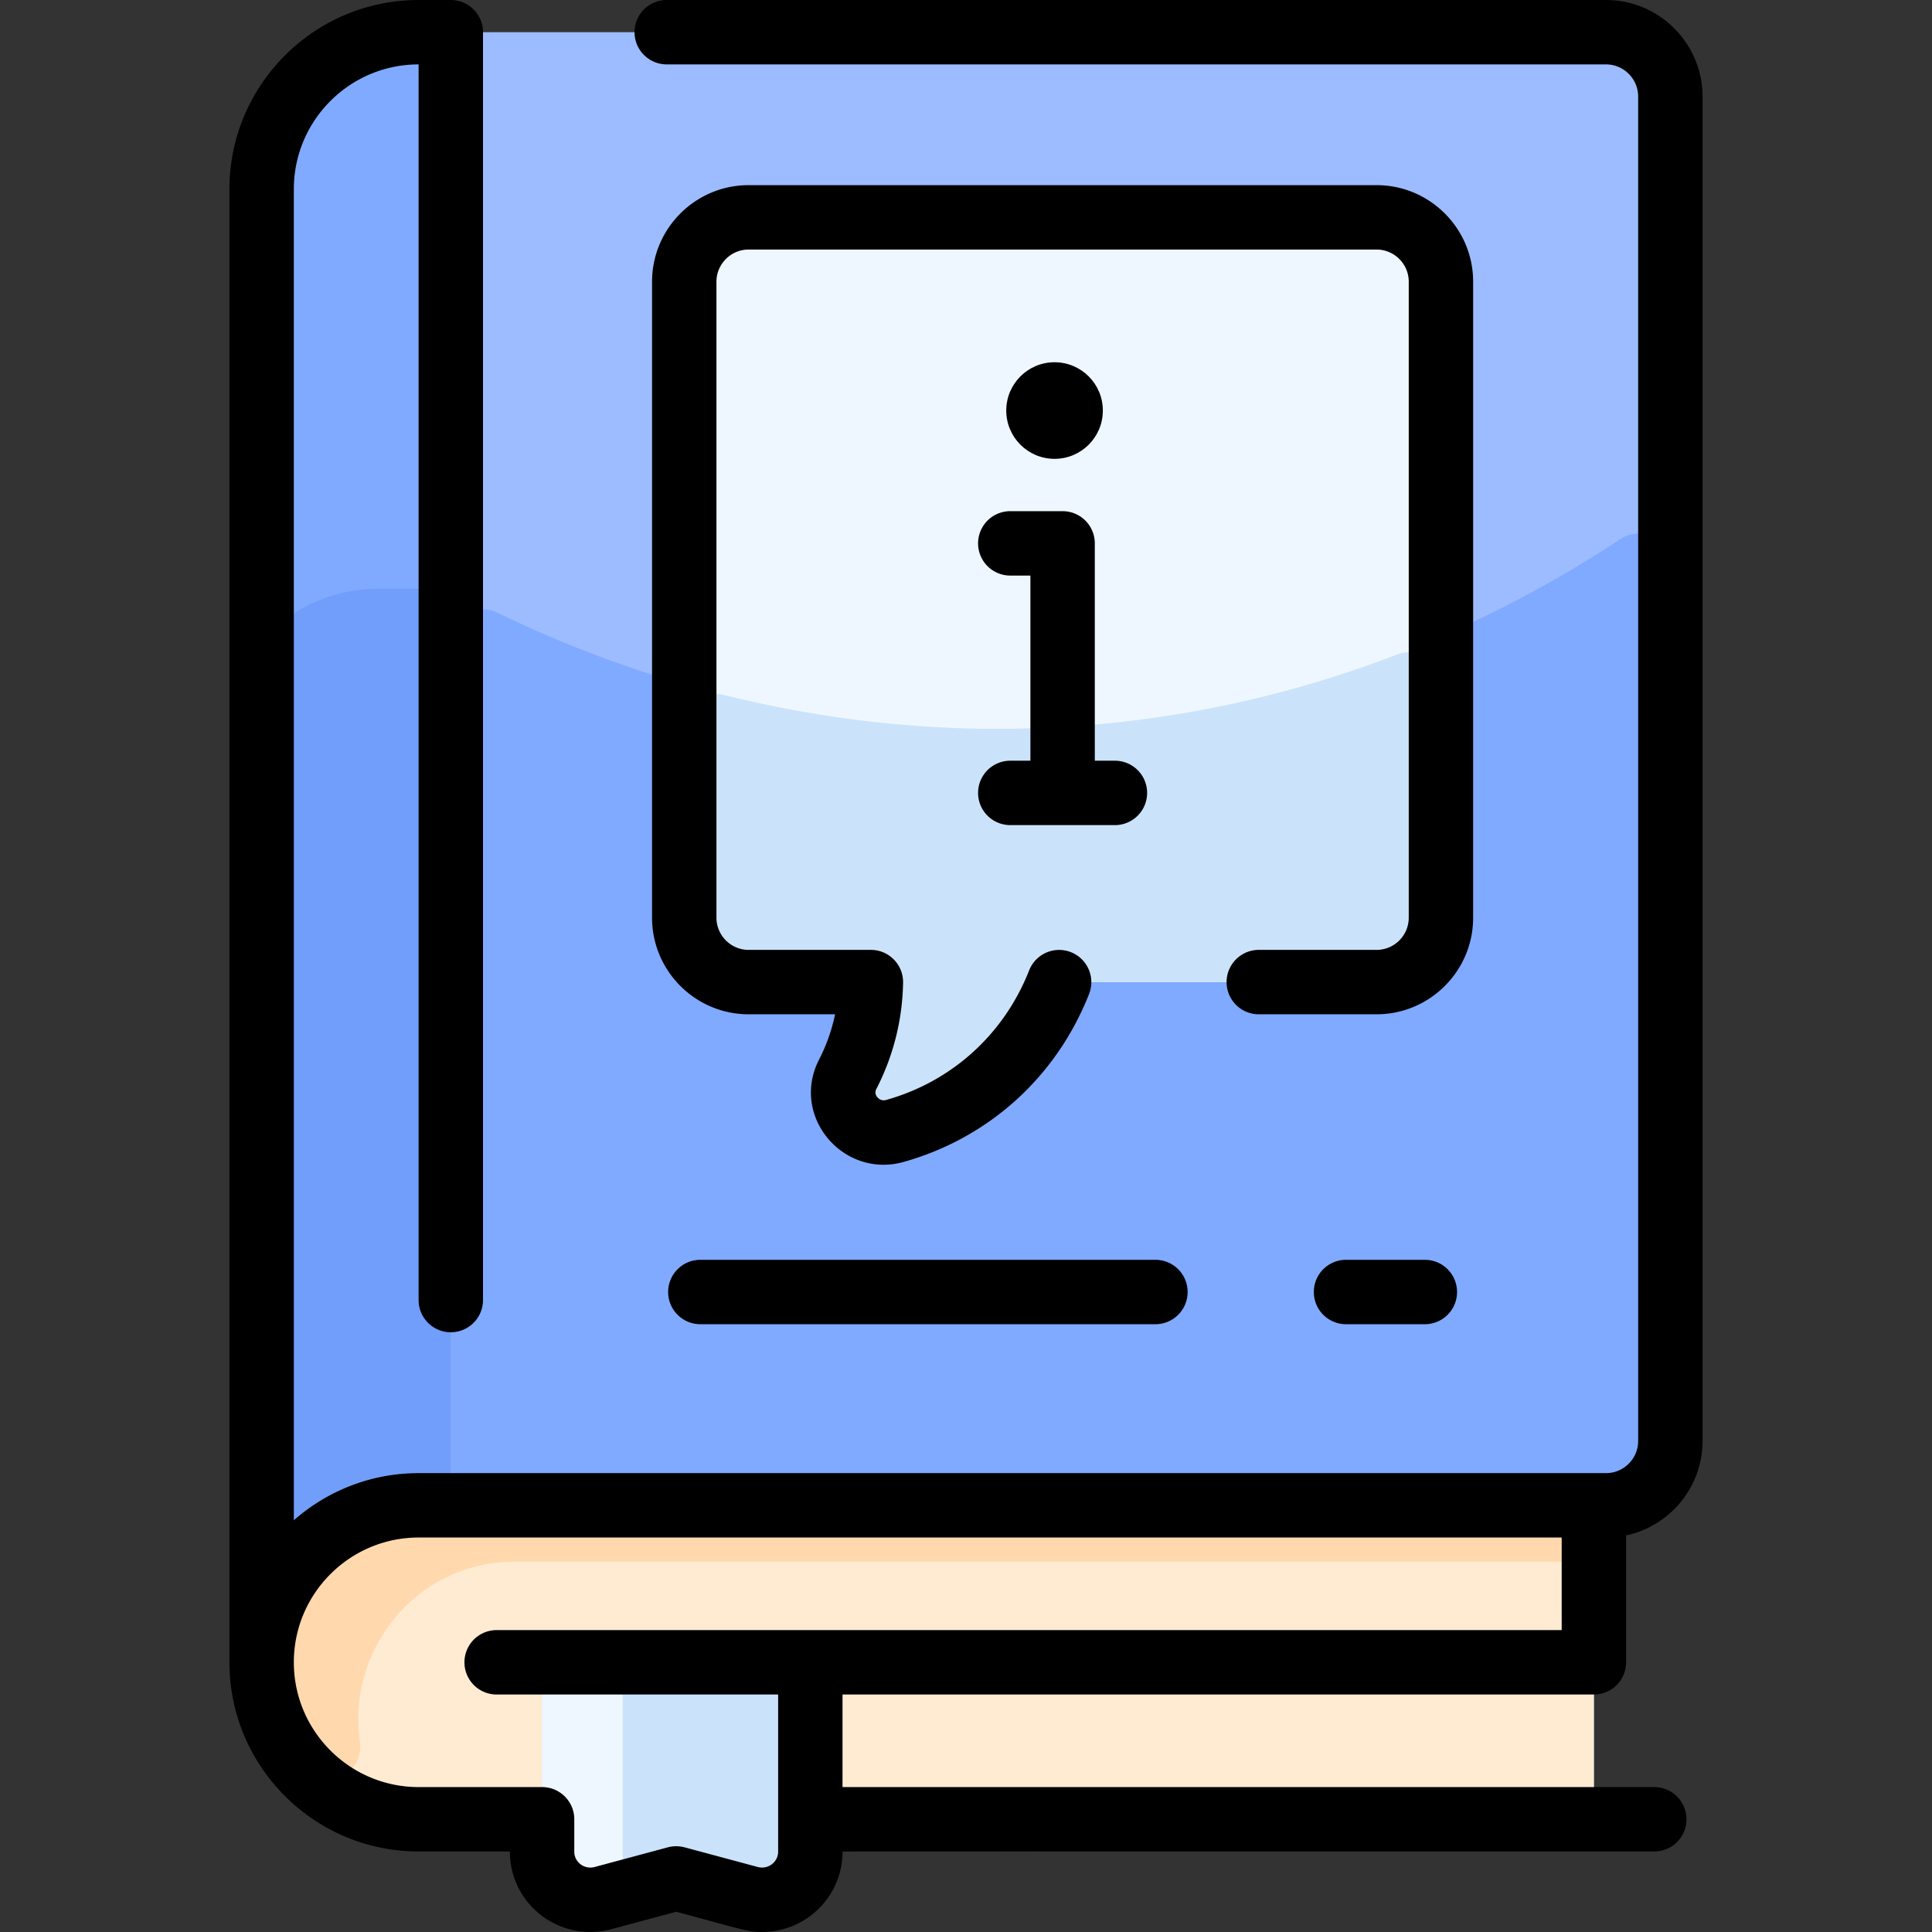 <svg xmlns="http://www.w3.org/2000/svg" version="1.1" xmlns:xlink="http://www.w3.org/1999/xlink" width="512" height="512" x="0" y="0" viewBox="0 0 480.006 480.006" style="enable-background:new 0 0 512 512" xml:space="preserve" class=""><rect x="0" y="0" width="480.006" height="480.006" fill="#333333" stroke="none"/><g><path fill="#9cbcff" d="M399.003 8h-295c-21.54 0-39 17.46-39 39 0 51.53-.119 379.661.01 365.603C64.804 434.301 83.026 452 104.773 452h283.23a8 8 0 0 0 8-8v-70h3c8.84 0 16-7.16 16-16V24c0-8.84-7.16-16-16-16z" opacity="1" data-original="#9cbcff"></path><path fill="#80aaff" d="M415.003 140.594V358c0 8.837-7.163 16-16 16h-287V159.385c0-5.912 6.182-9.778 11.499-7.193 88.233 42.898 192.425 39.04 279.097-18.271 5.319-3.517 12.404.296 12.404 6.673z" opacity="1" data-original="#80aaff"></path><path fill="#80aaff" d="M112.003 8v366h-8c-21.54 0-39 17.46-39 39V47c0-21.54 17.46-39 39-39z" opacity="1" data-original="#80aaff"></path><path fill="#719efa" d="M112.003 154.27V374h-8c-21.54 0-39 17.46-39 39V162.475c0-2.259.961-4.407 2.625-5.935 6.944-6.375 16.207-10.269 26.375-10.269h10a7.999 7.999 0 0 1 8 7.999z" opacity="1" data-original="#719efa"></path><path fill="#ffebd2" d="M396.003 374v70a8 8 0 0 1-8 8h-283.23c-21.869 0-40.181-17.896-39.762-39.761C65.418 391.051 82.718 374 104.003 374z" opacity="1" data-original="#ffebd2"></path><path fill="#ffd9ad" d="M396.003 374v6a8 8 0 0 1-8 8h-260c-25.266 0-41.882 22.714-38.587 44.686 1.165 7.768-8.26 12.51-13.675 6.82C52.179 414.746 69.976 374 104.003 374z" opacity="1" data-original="#ffd9ad"></path><path fill="#cbe3fa" d="M201.323 413v47.06c0 7.86-7.5 13.57-15.13 11.52l-18.19-4.89-18.19 4.89c-7.63 2.05-15.13-3.66-15.13-11.52V413z" opacity="1" data-original="#cbe3fa"></path><path fill="#eef7ff" d="M155.832 465.177c1.06 2.222-.277 4.86-2.654 5.498l-3.365.904c-7.63 2.05-15.13-3.66-15.13-11.52V413h20v47.06c0 1.85.415 3.58 1.149 5.117zM342.003 54h-156c-8.84 0-16 7.16-16 16v158c0 8.84 7.16 16 16 16h30.37c-.15 8.19-2.2 15.96-5.75 22.89-3.99 7.78 3.33 16.45 11.74 14.08 17.86-5.02 33.25-17.81 40.78-36.97h78.86c8.84 0 16-7.16 16-16V70c0-8.84-7.16-16-16-16z" opacity="1" data-original="#eef7ff"></path><path fill="#cbe3fa" d="M358.003 170.068V228c0 8.837-7.163 16-16 16h-78.86c-7.53 19.16-22.92 31.95-40.78 36.97-8.41 2.37-15.73-6.3-11.74-14.08a52.175 52.175 0 0 0 5.75-22.89h-30.37c-8.837 0-16-7.163-16-16v-47.569c0-5.202 4.887-9.014 9.935-7.755 56.516 14.092 114.329 10.279 167.143-10.054 5.261-2.025 10.922 1.809 10.922 7.446z" opacity="1" data-original="#cbe3fa"></path><path d="M334.422 313a8 8 0 0 0 0 16h19.581a8 8 0 0 0 0-16zM166.003 321a8 8 0 0 0 8 8h113.064a8 8 0 0 0 0-16H174.003a8 8 0 0 0-8 8zM366.003 70c0-13.233-10.767-24-24-24h-156c-13.233 0-24 10.767-24 24v158c0 13.233 10.767 24 24 24h21.474a44.07 44.07 0 0 1-3.976 11.244c-7.211 14.067 5.998 29.668 21.035 25.431 21.183-5.964 37.969-21.181 46.055-41.748a8 8 0 0 0-14.891-5.853c-6.238 15.868-19.178 27.605-35.499 32.2-1.185.335-1.914-.292-2.243-.695-.775-.948-.356-1.765-.219-2.033 4.236-8.264 6.468-17.146 6.633-26.403.079-4.465-3.521-8.142-7.999-8.142h-30.37c-4.411 0-8-3.589-8-8V70c0-4.411 3.589-8 8-8h156c4.411 0 8 3.589 8 8v158c0 4.411-3.589 8-8 8h-29.258a8 8 0 0 0 0 16h29.258c13.233 0 24-10.767 24-24z" fill="#000000" opacity="1" data-original="#000000"></path><path d="M251.003 189a8 8 0 0 0 0 16h26a8 8 0 0 0 0-16h-5v-54a8 8 0 0 0-8-8h-13a8 8 0 0 0 0 16h5v46z" fill="#000000" opacity="1" data-original="#000000"></path><circle cx="262.003" cy="102" r="12" fill="#000000" opacity="1" data-original="#000000"></circle><path d="M396.003 421a8 8 0 0 0 8-8v-31.527c10.841-2.308 19-11.954 19-23.473V24c0-13.233-10.767-24-24-24H165.648a8 8 0 0 0 0 16h233.354c4.411 0 8 3.589 8 8v334c0 4.411-3.589 8-8 8h-295c-11.87 0-22.719 4.433-31 11.717V47c0-17.094 13.906-31 31-31v307a8 8 0 0 0 16 0V8a8 8 0 0 0-8-8h-8c-25.916 0-47 21.084-47 47v366c0 25.916 21.084 47 47 47h22.678c0 13.287 12.562 22.704 25.204 19.308l16.118-4.33c17.295 4.646 17.865 5.028 21.374 5.028 10.686 0 19.948-8.649 19.948-19.944 0-.1-9.616-.062 201.678-.062a8 8 0 0 0 0-16H209.325v-23zm-202.678 39.062c0 2.577-2.485 4.483-5.054 3.793l-18.193-4.887a8.044 8.044 0 0 0-4.15 0l-18.192 4.887c-2.566.686-5.055-1.21-5.055-3.793V452a8 8 0 0 0-8-8h-30.678c-17.094 0-31-13.906-31-31s13.906-31 31-31h284v23H123.39a8 8 0 0 0 0 16h69.936v39.062z" fill="#000000" opacity="1" data-original="#000000"></path></g></svg>